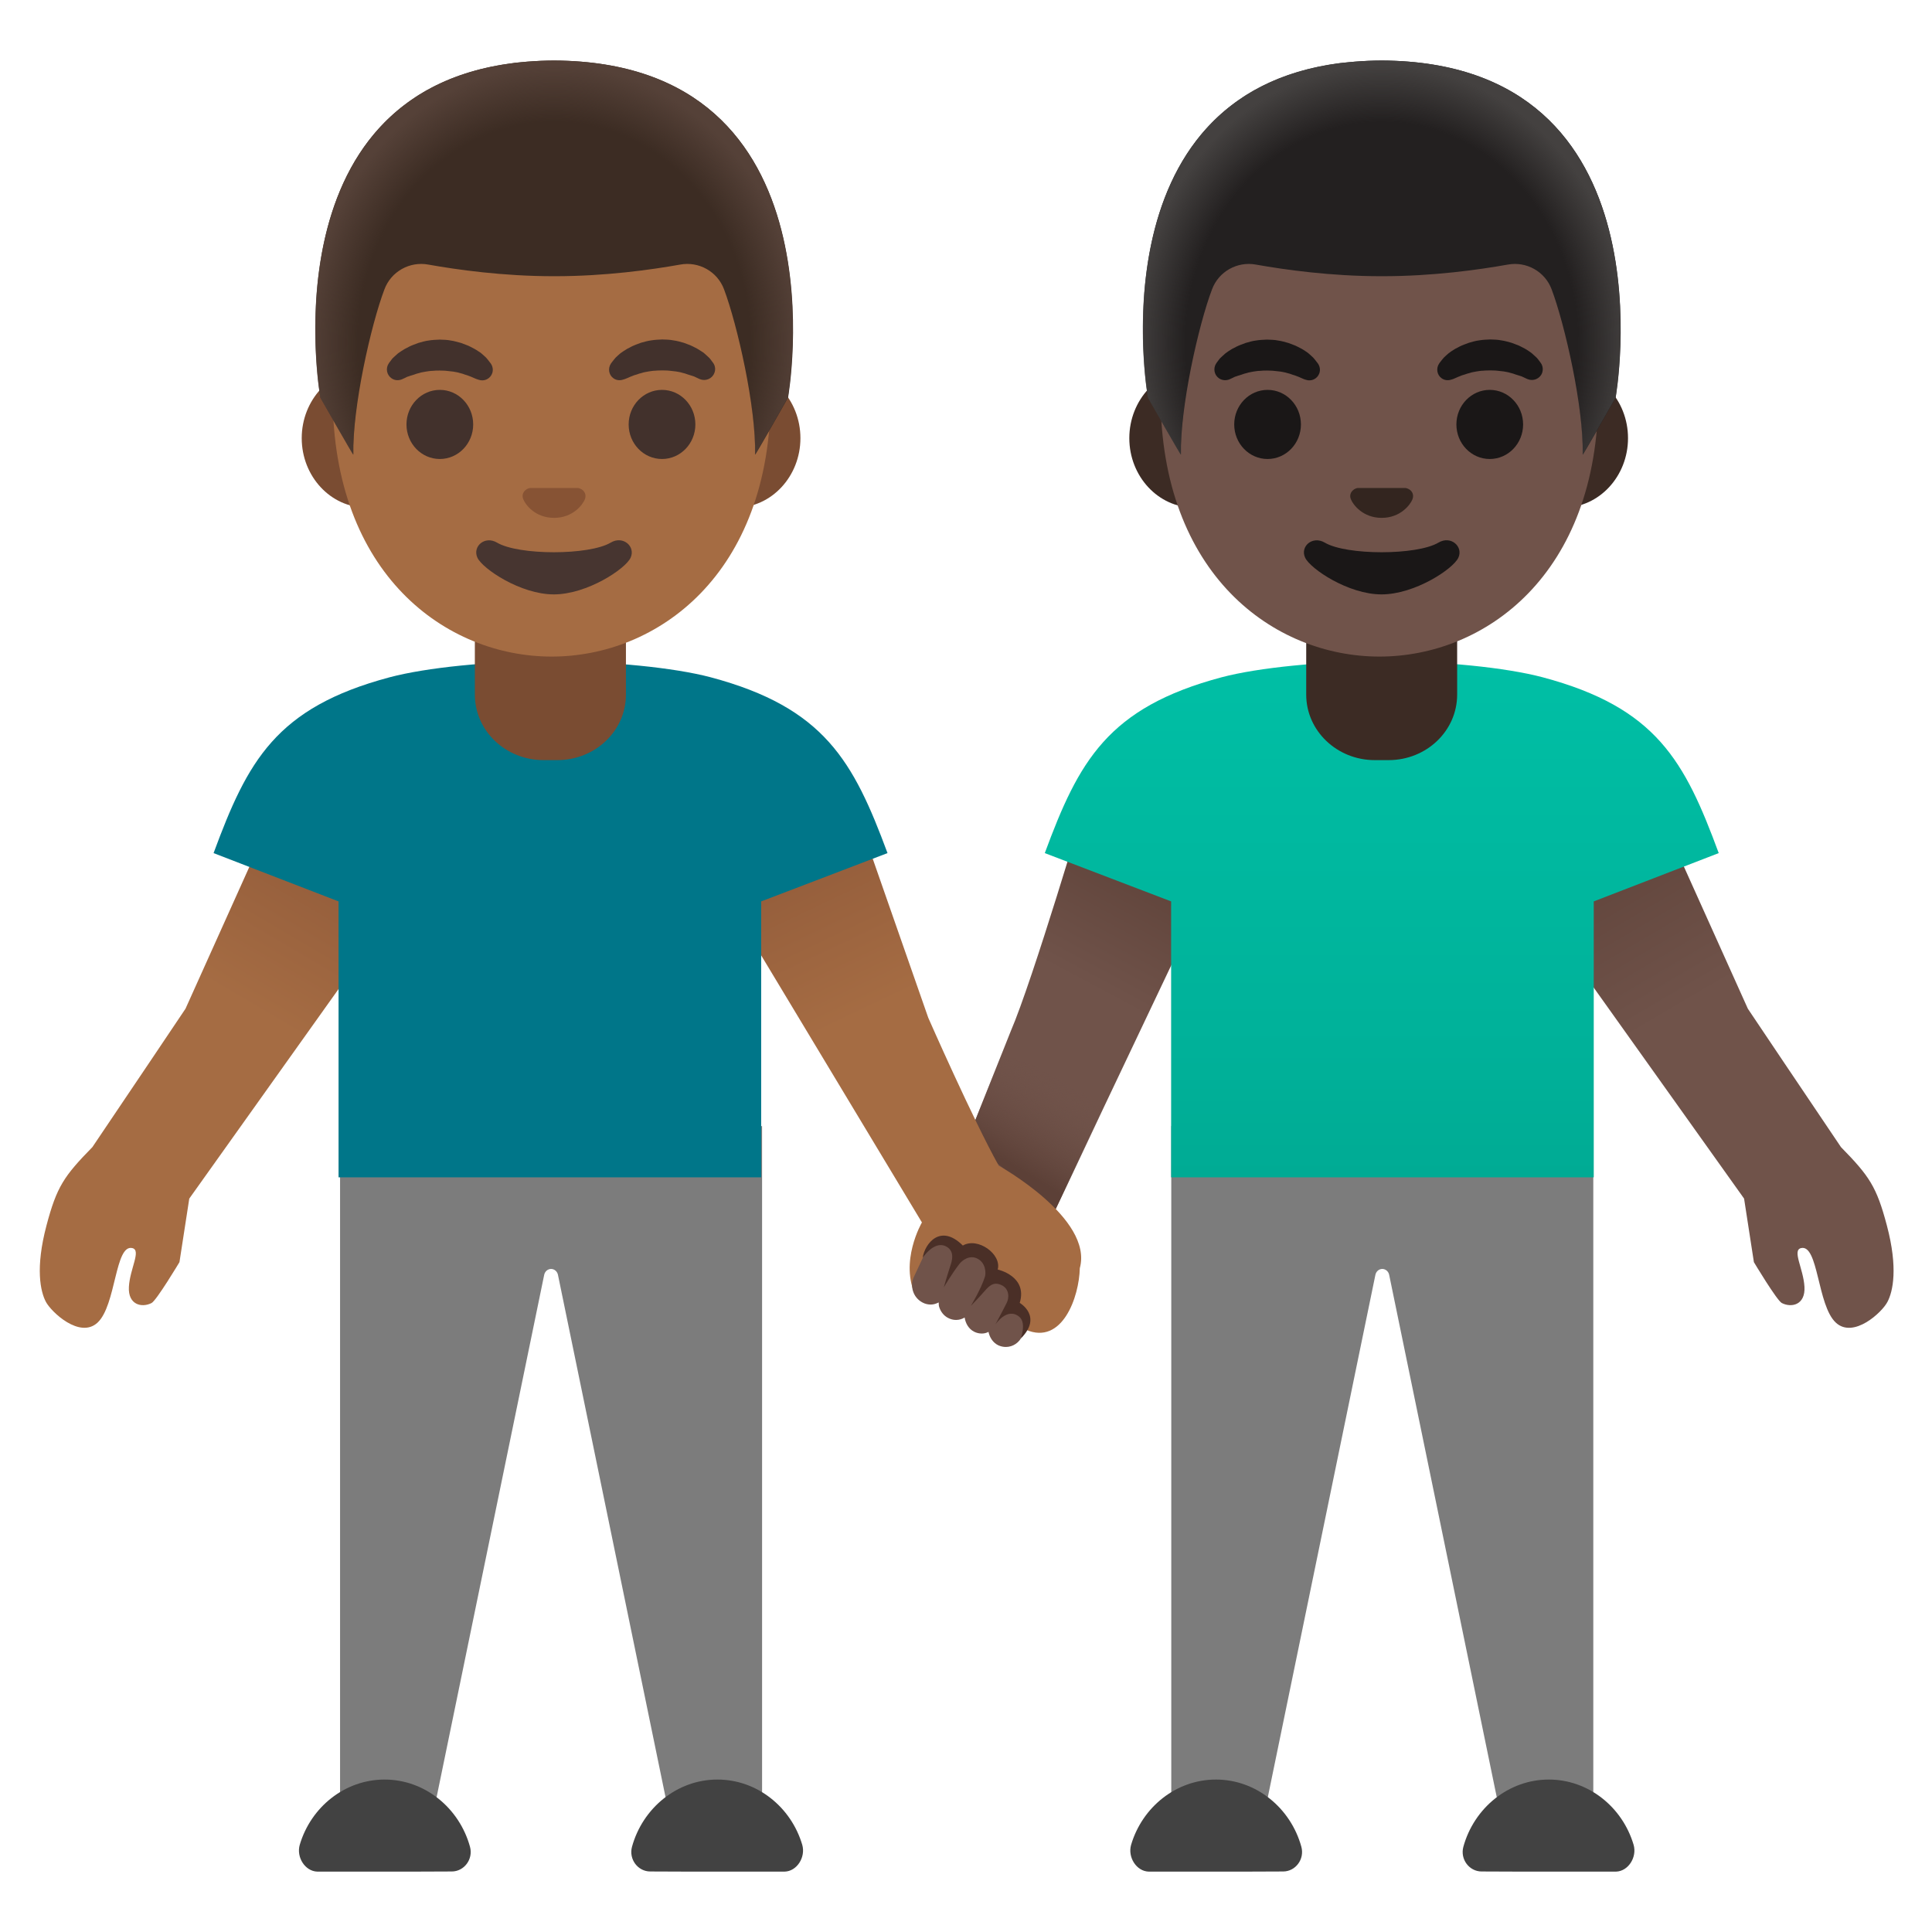 <svg enable-background="new 0 0 128 128" version="1.1" viewBox="0 0 128 128" xmlns="http://www.w3.org/2000/svg"><linearGradient id="h" x1="48.373" x2="65.03" y1="71.256" y2="49.223" gradientTransform="matrix(-.988 .157 -.157 -.988 135.91 118.19)" gradientUnits="userSpaceOnUse"><stop stop-color="#5C4037" offset="0"/><stop stop-color="#70534A" offset=".402"/></linearGradient><path d="m71.96 53s-3.53 11.93-5 15.33l-4.39 11.02c-0.7 1.55-0.08 3.58 1.39 4.43 1.69 0.97 4.14 0.24 4.95-1.53l12.54-26.41-1.01-3.46-8.48 0.62z" fill="url(#h)"/><path d="m105.56 74.61v48.08h-5.65l-7.87-38.21c-0.04-0.24-0.24-0.41-0.46-0.41s-0.42 0.17-0.46 0.41l-7.87 38.21h-5.65v-48.08h27.96z" fill="#7C7C7C"/><g fill="#424242"><path d="m102.61 124h4.45c0.82-0.02 1.41-0.96 1.17-1.78-0.74-2.5-2.99-4.32-5.62-4.32-2.68 0-4.96 1.9-5.66 4.46-0.22 0.82 0.39 1.63 1.21 1.63 0 0.01 4.45 0.01 4.45 0.01z"/><path d="m80.56 124h-4.45c-0.82-0.02-1.41-0.96-1.17-1.78 0.74-2.5 2.99-4.32 5.62-4.32 2.68 0 4.96 1.9 5.66 4.46 0.22 0.82-0.39 1.63-1.21 1.63 0 0.01-4.45 0.01-4.45 0.01z"/></g><linearGradient id="g" x1="23.735" x2="4.276" y1="74.508" y2="41.407" gradientTransform="matrix(-1 0 0 -1 127.46 128)" gradientUnits="userSpaceOnUse"><stop stop-color="#5C4037" offset="0"/><stop stop-color="#70534A" offset=".401"/></linearGradient><path d="m100.1 54.1 9.7-0.6s4.5 10 6 13.33c0 0 4.24 6.32 6.17 9.17 1.88 1.92 2.36 2.62 3.04 5.19 0.75 2.83 0.4 4.38 0.04 5.06-0.35 0.69-2.25 2.46-3.42 1.38-1.24-1.15-1.15-5.22-2.31-4.94-0.6 0.15 0.16 1.36 0.23 2.56s-0.85 1.41-1.5 1.08c-0.33-0.17-1.85-2.71-1.85-2.71l-0.65-4.21-15.13-21.23-0.32-4.08z" fill="url(#g)"/><linearGradient id="a" x1="66.865" x2="70.29" y1="50.923" y2="56.52" gradientTransform="matrix(1 0 0 -1 0 128)" gradientUnits="userSpaceOnUse"><stop stop-color="#5C4037" offset="0"/><stop stop-color="#70534A" stop-opacity="0" offset="1"/></linearGradient><polygon points="66.37 69.83 64.59 74.29 66.03 77.05 69.94 80.12 73.61 72.38" fill="url(#a)"/><linearGradient id="f" x1="35.917" x2="35.917" y1="84.186" y2="50" gradientTransform="matrix(-1 0 0 -1 127.46 128)" gradientUnits="userSpaceOnUse"><stop stop-color="#00BFA5" offset="0"/><stop stop-color="#00B29A" offset=".705"/><stop stop-color="#00AB94" offset="1"/></linearGradient><path d="m80.94 44.87c2.42-0.64 6.65-1.06 10.65-1.06 4-0.01 8.19 0.42 10.61 1.06 7.55 2.01 9.42 5.56 11.67 11.65l-8.28 3.2v18.28h-28v-18.28l-8.37-3.2c2.25-6.09 4.17-9.64 11.72-11.65z" fill="url(#f)"/><path d="m91.54 40.72h-5v5.3c0 2.4 2.04 4.34 4.54 4.34h0.92c2.51 0 4.54-1.94 4.54-4.34v-5.3h-5z" fill="#3C2B24"/><path d="m79.1 33.63c-2.36 0-4.28-2.07-4.28-4.6s1.92-4.6 4.28-4.6h24.48c2.36 0 4.28 2.07 4.28 4.6s-1.92 4.6-4.28 4.6h-24.48z" fill="#3C2B24"/><path d="m91.39 43.5c-6.98 0-14.5-5.42-14.5-17.32 0-9.53 5.54-19.82 14.5-19.82s14.5 10.28 14.5 19.82c0 11.9-7.52 17.32-14.5 17.32z" fill="#70534A"/><g fill="#1A1717"><path d="m102.09 24.06s-0.06-0.08-0.17-0.23c-0.03-0.03-0.05-0.07-0.09-0.11-0.05-0.05-0.1-0.09-0.16-0.15-0.06-0.05-0.12-0.11-0.19-0.17s-0.14-0.1-0.21-0.15-0.15-0.1-0.24-0.15-0.17-0.09-0.27-0.14c-0.09-0.05-0.19-0.09-0.3-0.13s-0.2-0.08-0.32-0.12c-0.22-0.06-0.45-0.13-0.68-0.16-0.24-0.05-0.48-0.05-0.73-0.06-0.25 0.01-0.49 0.02-0.73 0.06-0.24 0.03-0.47 0.1-0.68 0.16-0.11 0.04-0.21 0.08-0.32 0.12s-0.2 0.08-0.3 0.13c-0.09 0.05-0.18 0.1-0.27 0.14l-0.24 0.15-0.21 0.15c-0.06 0.05-0.12 0.11-0.17 0.15-0.05 0.05-0.1 0.09-0.15 0.14-0.04 0.05-0.08 0.09-0.11 0.13-0.13 0.16-0.2 0.26-0.2 0.26-0.22 0.32-0.15 0.76 0.16 0.98 0.19 0.14 0.43 0.16 0.64 0.09l0.13-0.04s0.08-0.03 0.21-0.09c0.03-0.01 0.07-0.03 0.11-0.05 0.04-0.01 0.08-0.03 0.13-0.05 0.09-0.04 0.19-0.08 0.32-0.11 0.06-0.02 0.11-0.04 0.17-0.06 0.06-0.01 0.12-0.03 0.19-0.05 0.03-0.01 0.06-0.02 0.1-0.03 0.03-0.01 0.07-0.01 0.1-0.02 0.07-0.01 0.14-0.03 0.21-0.04 0.14-0.02 0.3-0.05 0.45-0.05 0.15-0.02 0.31-0.01 0.46-0.02 0.15 0.01 0.31 0 0.46 0.02 0.15 0.01 0.3 0.04 0.45 0.05 0.07 0.01 0.14 0.03 0.21 0.04 0.03 0.01 0.07 0.01 0.1 0.02s0.06 0.02 0.1 0.03c0.06 0.02 0.13 0.03 0.19 0.05s0.12 0.04 0.17 0.06c0.06 0.02 0.11 0.03 0.16 0.05s0.09 0.03 0.13 0.04 0.08 0.03 0.12 0.04c0.04 0.02 0.09 0.04 0.13 0.06 0.16 0.08 0.26 0.12 0.26 0.12 0.37 0.15 0.8-0.02 0.95-0.39 0.09-0.22 0.06-0.48-0.07-0.67z"/><path d="m81.46 25.13s0.09-0.04 0.26-0.12c0.04-0.02 0.08-0.05 0.13-0.06 0.04-0.01 0.08-0.02 0.12-0.04 0.04-0.01 0.08-0.03 0.13-0.04 0.05-0.02 0.1-0.03 0.16-0.05s0.11-0.04 0.17-0.06 0.12-0.03 0.19-0.05c0.03-0.01 0.06-0.02 0.1-0.03 0.03-0.01 0.07-0.01 0.1-0.02 0.07-0.01 0.14-0.03 0.21-0.04 0.14-0.02 0.3-0.05 0.45-0.05 0.15-0.02 0.31-0.02 0.46-0.02 0.15 0.01 0.31 0 0.46 0.02 0.15 0.01 0.3 0.04 0.45 0.05 0.07 0.01 0.14 0.03 0.21 0.04 0.03 0.01 0.07 0.01 0.1 0.02s0.06 0.02 0.1 0.03c0.06 0.02 0.13 0.03 0.19 0.05s0.12 0.04 0.17 0.06c0.11 0.03 0.22 0.07 0.32 0.11 0.05 0.02 0.09 0.04 0.13 0.05 0.04 0.02 0.07 0.03 0.11 0.05 0.13 0.06 0.21 0.09 0.21 0.09l0.12 0.04c0.37 0.13 0.77-0.06 0.9-0.43 0.08-0.23 0.03-0.46-0.09-0.64 0 0-0.07-0.09-0.2-0.26-0.03-0.04-0.07-0.08-0.11-0.13-0.04-0.04-0.09-0.09-0.15-0.14-0.05-0.05-0.11-0.1-0.17-0.15s-0.13-0.1-0.21-0.15c-0.07-0.05-0.15-0.1-0.24-0.15s-0.17-0.09-0.27-0.14c-0.09-0.05-0.19-0.09-0.3-0.13s-0.2-0.08-0.32-0.12c-0.22-0.06-0.45-0.13-0.68-0.16-0.24-0.05-0.48-0.05-0.73-0.06-0.25 0.01-0.49 0.02-0.73 0.06-0.24 0.03-0.47 0.1-0.68 0.16-0.11 0.04-0.21 0.08-0.32 0.12-0.1 0.04-0.2 0.08-0.3 0.13-0.09 0.05-0.18 0.1-0.27 0.14l-0.24 0.15-0.21 0.15c-0.07 0.06-0.13 0.11-0.19 0.17-0.06 0.05-0.11 0.1-0.16 0.15-0.04 0.04-0.07 0.08-0.09 0.11-0.11 0.14-0.17 0.23-0.17 0.23-0.22 0.33-0.14 0.78 0.19 1 0.21 0.14 0.48 0.15 0.69 0.06z"/></g><g fill="#1A1717"><ellipse cx="98.7" cy="28.12" rx="2.21" ry="2.29"/><ellipse cx="83.98" cy="28.12" rx="2.21" ry="2.29"/></g><path d="m87.77 35.95c1.43 0.85 6.1 0.85 7.53 0 0.82-0.49 1.66 0.26 1.32 1s-2.88 2.43-5.09 2.43-4.72-1.7-5.06-2.43c-0.35-0.74 0.48-1.48 1.3-1z" fill="#1A1717"/><path d="m89.81 32.37c0.05-0.02 0.09-0.03 0.14-0.04h3.17c0.05 0.01 0.09 0.02 0.14 0.04 0.29 0.11 0.45 0.41 0.31 0.73-0.13 0.32-0.77 1.21-2.03 1.21s-1.9-0.89-2.03-1.21c-0.15-0.31 0.02-0.61 0.3-0.73z" fill="#33251F"/><path d="m91.55 4.01s-0.01 0 0 0h-0.01c-19.47 0.1-15.48 22.34-15.48 22.34s2.19 3.85 2.18 3.77c-0.07-3.11 1.17-8.61 2.06-10.95 0.44-1.18 1.67-1.87 2.91-1.64 1.91 0.34 4.95 0.77 8.3 0.77h0.04 0.04c3.35 0 6.39-0.43 8.3-0.77 1.24-0.23 2.47 0.46 2.91 1.64 0.88 2.34 2.13 7.84 2.06 10.95 0 0.08 2.18-3.77 2.18-3.77s3.98-22.24-15.49-22.34z" fill="#232020"/><radialGradient id="c" cx="91.542" cy="105.23" r="16.362" gradientTransform="matrix(1 0 0 -1.128 0 141.44)" gradientUnits="userSpaceOnUse"><stop stop-color="#444140" stop-opacity="0" offset=".794"/><stop stop-color="#444140" offset="1"/></radialGradient><path d="m107.03 26.35s3.99-22.24-15.48-22.34h-0.01-0.01c-0.3 0-0.6 0.01-0.89 0.02-0.58 0.03-1.14 0.07-1.68 0.13h-0.02c-0.04 0.01-0.07 0.01-0.11 0.01-16.38 2.07-12.78 22.18-12.78 22.18s2.19 3.85 2.18 3.77c-0.07-3.11 1.17-8.61 2.06-10.95 0.44-1.18 1.67-1.87 2.91-1.64 1.91 0.34 4.95 0.77 8.3 0.77h0.04 0.04c3.35 0 6.39-0.43 8.3-0.77 1.24-0.23 2.47 0.46 2.91 1.64 0.88 2.34 2.13 7.84 2.06 10.95-0.01 0.08 2.18-3.77 2.18-3.77z" fill="url(#c)"/><linearGradient id="e" x1="143.19" x2="123.59" y1="74.617" y2="41.275" gradientTransform="matrix(-.996 -.087 .087 -.996 187.25 139.67)" gradientUnits="userSpaceOnUse"><stop stop-color="#8D5738" offset="0"/><stop stop-color="#A56C43" offset=".401"/></linearGradient><path d="m46.93 57.48 14.15 23.51s-1.53 2.62-0.39 4.91c1.6 1.15 2.32-2.27 2.94-2.36 1.19-0.18 3.08 4.56 4.34 4.56 2.41 1.04 3.53-2.18 3.57-4.08 0.91-3.31-5.37-6.79-5.37-6.79-1.68-3-4.67-9.8-4.67-9.8-1.21-3.45-4.82-13.8-4.82-13.8l-9.71-0.25-0.04 4.1z" fill="url(#e)"/><path d="m22.53 74.61v48.08h5.65l7.87-38.21c0.04-0.24 0.24-0.41 0.46-0.41s0.42 0.17 0.46 0.41l7.87 38.21h5.65v-48.08h-27.96z" fill="#7C7C7C"/><g fill="#424242"><path d="m25.48 124h-4.45c-0.82-0.02-1.41-0.96-1.17-1.78 0.74-2.5 2.99-4.32 5.62-4.32 2.68 0 4.96 1.9 5.66 4.46 0.22 0.82-0.39 1.63-1.21 1.63 0 0.01-4.45 0.01-4.45 0.01z"/><path d="m47.53 124h4.45c0.82-0.02 1.41-0.96 1.17-1.78-0.74-2.5-2.99-4.32-5.62-4.32-2.68 0-4.96 1.9-5.66 4.46-0.22 0.82 0.39 1.63 1.21 1.63 0 0.01 4.45 0.01 4.45 0.01z"/></g><linearGradient id="d" x1="65.262" x2="45.803" y1="53.492" y2="86.594" gradientTransform="translate(-40.898)" gradientUnits="userSpaceOnUse"><stop stop-color="#8D5738" offset="0"/><stop stop-color="#A56C43" offset=".401"/></linearGradient><path d="m27.99 54.1-9.7-0.6s-4.5 10-6 13.33c0 0-4.24 6.32-6.17 9.17-1.88 1.92-2.36 2.62-3.04 5.19-0.75 2.83-0.4 4.38-0.04 5.06s2.25 2.46 3.42 1.38c1.24-1.15 1.15-5.22 2.31-4.94 0.6 0.15-0.16 1.36-0.23 2.56s0.85 1.41 1.5 1.08c0.33-0.17 1.85-2.71 1.85-2.71l0.65-4.21 15.13-21.24 0.32-4.07z" fill="url(#d)"/><path d="m47.08 44.87c-2.42-0.64-6.65-1.06-10.65-1.06-4-0.01-8.19 0.42-10.61 1.06-7.55 2.01-9.42 5.56-11.67 11.65l8.28 3.2v18.28h28v-18.28l8.37-3.2c-2.26-6.09-4.18-9.64-11.72-11.65z" fill="#007689"/><path d="m36.47 40.72h5v5.3c0 2.4-2.03 4.34-4.55 4.34h-0.91c-2.51 0-4.55-1.94-4.55-4.34v-5.3h5.01z" fill="#7A4C32"/><path d="m24.27 33.63c-2.36 0-4.28-2.07-4.28-4.6s1.92-4.6 4.28-4.6h24.48c2.36 0 4.28 2.07 4.28 4.6s-1.92 4.6-4.28 4.6h-24.48z" fill="#7A4C32"/><path d="m36.55 43.5c-6.98 0-14.51-5.42-14.51-17.32 0-9.53 5.54-19.82 14.51-19.82s14.51 10.28 14.51 19.82c0 11.9-7.53 17.32-14.51 17.32z" fill="#A56C43"/><g fill="#42312C"><path d="m47.26 24.06s-0.06-0.08-0.17-0.23c-0.03-0.03-0.05-0.07-0.09-0.11-0.05-0.05-0.1-0.09-0.16-0.15-0.06-0.05-0.12-0.11-0.19-0.17s-0.14-0.1-0.22-0.15-0.15-0.1-0.24-0.15-0.17-0.09-0.27-0.14-0.19-0.09-0.3-0.13-0.2-0.08-0.32-0.12c-0.22-0.06-0.45-0.13-0.69-0.16-0.24-0.05-0.48-0.05-0.73-0.06-0.24 0.01-0.49 0.02-0.73 0.06-0.24 0.03-0.47 0.1-0.69 0.16-0.11 0.04-0.22 0.08-0.32 0.12s-0.2 0.08-0.3 0.13c-0.09 0.05-0.18 0.1-0.27 0.14l-0.24 0.15-0.22 0.15c-0.06 0.05-0.12 0.11-0.17 0.15-0.05 0.05-0.1 0.09-0.15 0.14-0.04 0.05-0.08 0.09-0.11 0.13-0.13 0.16-0.2 0.26-0.2 0.26-0.22 0.32-0.15 0.76 0.16 0.98 0.19 0.14 0.43 0.16 0.64 0.09l0.13-0.04s0.08-0.03 0.22-0.09c0.03-0.01 0.07-0.03 0.11-0.05 0.04-0.01 0.08-0.03 0.13-0.05 0.09-0.04 0.19-0.08 0.32-0.11 0.06-0.02 0.11-0.04 0.17-0.06 0.06-0.01 0.12-0.03 0.19-0.05 0.03-0.01 0.06-0.02 0.1-0.03 0.03-0.01 0.07-0.01 0.1-0.02 0.07-0.01 0.14-0.03 0.22-0.04 0.14-0.02 0.3-0.05 0.45-0.05 0.15-0.02 0.31-0.01 0.46-0.02 0.15 0.01 0.31 0 0.46 0.02 0.15 0.01 0.3 0.04 0.45 0.05 0.07 0.01 0.14 0.03 0.22 0.04 0.03 0.01 0.07 0.01 0.1 0.02s0.06 0.02 0.1 0.03c0.06 0.02 0.13 0.03 0.19 0.05s0.12 0.04 0.17 0.06c0.06 0.02 0.11 0.03 0.16 0.05s0.09 0.03 0.13 0.04 0.08 0.03 0.12 0.04c0.04 0.02 0.09 0.04 0.13 0.06 0.16 0.08 0.26 0.12 0.26 0.12 0.37 0.15 0.8-0.02 0.95-0.39 0.1-0.22 0.07-0.48-0.06-0.67z"/><path d="m26.63 25.13s0.09-0.04 0.26-0.12c0.04-0.02 0.08-0.05 0.13-0.06 0.04-0.01 0.08-0.02 0.12-0.04 0.04-0.01 0.08-0.03 0.13-0.04 0.05-0.02 0.1-0.03 0.16-0.05s0.11-0.04 0.17-0.06 0.12-0.03 0.19-0.05c0.03-0.01 0.06-0.02 0.1-0.03 0.03-0.01 0.07-0.01 0.1-0.02 0.07-0.01 0.14-0.03 0.22-0.04 0.14-0.02 0.3-0.05 0.45-0.05 0.15-0.02 0.31-0.02 0.46-0.02 0.15 0.01 0.31 0 0.46 0.02 0.15 0.01 0.3 0.04 0.45 0.05 0.07 0.01 0.14 0.03 0.22 0.04 0.03 0.01 0.07 0.01 0.1 0.02s0.06 0.02 0.1 0.03c0.06 0.02 0.13 0.03 0.19 0.05s0.12 0.04 0.17 0.06c0.11 0.03 0.23 0.07 0.32 0.11 0.05 0.02 0.09 0.04 0.13 0.05 0.04 0.02 0.07 0.03 0.11 0.05 0.13 0.06 0.22 0.09 0.22 0.09l0.12 0.04c0.37 0.13 0.77-0.06 0.9-0.43 0.08-0.23 0.03-0.46-0.09-0.64 0 0-0.07-0.09-0.2-0.26-0.03-0.04-0.07-0.08-0.11-0.13-0.04-0.04-0.09-0.09-0.15-0.14-0.05-0.05-0.11-0.1-0.17-0.15s-0.13-0.1-0.22-0.15c-0.07-0.05-0.15-0.1-0.24-0.15s-0.17-0.09-0.27-0.14c-0.09-0.05-0.19-0.09-0.3-0.13s-0.2-0.08-0.32-0.12c-0.23-0.06-0.45-0.13-0.68-0.16-0.24-0.05-0.48-0.05-0.73-0.06-0.25 0.01-0.49 0.02-0.73 0.06-0.24 0.03-0.47 0.1-0.68 0.16-0.11 0.04-0.22 0.08-0.32 0.12s-0.2 0.08-0.3 0.13c-0.09 0.05-0.18 0.1-0.27 0.14l-0.24 0.15-0.22 0.15c-0.07 0.06-0.13 0.11-0.19 0.17-0.06 0.05-0.11 0.1-0.16 0.15-0.04 0.04-0.07 0.08-0.09 0.11-0.11 0.14-0.17 0.23-0.17 0.23-0.23 0.33-0.14 0.78 0.19 1 0.2 0.14 0.46 0.15 0.68 0.06z"/></g><g fill="#42312C"><ellipse cx="43.86" cy="28.12" rx="2.21" ry="2.29"/><ellipse cx="29.14" cy="28.12" rx="2.21" ry="2.29"/></g><path d="m32.93 35.95c1.43 0.85 6.1 0.85 7.53 0 0.82-0.49 1.66 0.26 1.32 1s-2.88 2.43-5.09 2.43-4.72-1.7-5.06-2.43c-0.34-0.74 0.48-1.48 1.3-1z" fill="#473530"/><path d="m34.98 32.37c0.05-0.02 0.09-0.03 0.14-0.04h3.17c0.05 0.01 0.09 0.02 0.14 0.04 0.29 0.11 0.45 0.41 0.31 0.73-0.13 0.32-0.77 1.21-2.03 1.21-1.27 0-1.9-0.89-2.03-1.21-0.15-0.31 0.01-0.61 0.3-0.73z" fill="#875334"/><path d="m36.72 4.01c-0.01 0-0.01 0 0 0h-0.01c-19.47 0.1-15.48 22.34-15.48 22.34s2.19 3.85 2.18 3.77c-0.07-3.11 1.17-8.61 2.06-10.95 0.44-1.18 1.67-1.87 2.91-1.64 1.91 0.34 4.95 0.77 8.3 0.77h0.04 0.04c3.35 0 6.39-0.43 8.3-0.77 1.24-0.23 2.47 0.46 2.91 1.64 0.88 2.34 2.13 7.84 2.06 10.95 0 0.08 2.18-3.77 2.18-3.77s3.97-22.24-15.49-22.34z" fill="#3C2C23"/><radialGradient id="b" cx="36.707" cy="22.773" r="16.362" gradientTransform="matrix(1 0 0 1.128 0 -2.971)" gradientUnits="userSpaceOnUse"><stop stop-color="#554138" stop-opacity="0" offset=".794"/><stop stop-color="#554138" offset="1"/></radialGradient><path d="m52.19 26.35s3.99-22.24-15.48-22.34h-0.01-0.01c-0.3 0-0.6 0.01-0.89 0.02-0.58 0.03-1.14 0.07-1.68 0.13h-0.02c-0.02 0.01-0.06 0.01-0.1 0.02-16.38 2.06-12.78 22.17-12.78 22.17s2.19 3.85 2.18 3.77c-0.07-3.11 1.17-8.61 2.06-10.95 0.44-1.18 1.67-1.87 2.91-1.64 1.91 0.34 4.95 0.77 8.3 0.77h0.04 0.04c3.35 0 6.39-0.43 8.3-0.77 1.24-0.23 2.47 0.46 2.91 1.64 0.88 2.34 2.13 7.84 2.06 10.95-0.01 0.08 2.17-3.77 2.17-3.77z" fill="url(#b)"/><path d="m67.34 86.4c-0.16-0.07-0.32-0.11-0.5-0.11-0.04 0-0.07 0.01-0.11 0.02l0.05-0.1c0.28-0.62 0.04-1.36-0.55-1.66-0.16-0.08-0.33-0.12-0.51-0.12-0.07 0-0.14 0.02-0.21 0.03 0.25-0.6 0.03-1.31-0.53-1.61-0.17-0.09-0.35-0.14-0.54-0.14-0.26 0-0.51 0.1-0.71 0.26-0.07-0.37-0.29-0.72-0.66-0.91-0.17-0.09-0.35-0.13-0.53-0.13-0.46 0-0.87 0.27-1.07 0.7l-0.92 1.96c-0.29 0.62-0.05 1.39 0.58 1.71 0.17 0.09 0.35 0.13 0.54 0.13s0.36-0.06 0.52-0.14c0.01 0.1 0 0.2 0.03 0.29 0.1 0.32 0.3 0.58 0.58 0.73 0.17 0.09 0.35 0.14 0.54 0.14 0.21 0 0.4-0.06 0.57-0.16 0.06 0.39 0.27 0.76 0.63 0.94 0.16 0.08 0.33 0.12 0.51 0.12 0.16 0 0.31-0.04 0.44-0.11 0.08 0.38 0.3 0.72 0.65 0.89 0.16 0.07 0.32 0.11 0.5 0.11 0.47 0 0.9-0.29 1.09-0.74l0.18-0.42c0.3-0.63 0.03-1.39-0.57-1.68z" fill="#70534A"/><path d="m67.56 86.32c0.54-1.78-1.46-2.21-1.46-2.21 0.28-1.01-1.32-2.17-2.31-1.59-1.48-1.48-2.52-0.13-2.66 0.81 0 0 0.74-1.13 1.51-0.77 0.52 0.24 0.51 0.74 0.35 1.22-0.25 0.75-0.46 1.51-0.46 1.51s0.56-0.95 1.04-1.56c0.16-0.21 0.67-0.63 1.21-0.33 0.54 0.29 0.55 0.96 0.47 1.2-0.26 0.82-0.93 1.92-0.93 1.92s0.5-0.51 0.92-0.99c0.33-0.38 0.61-0.62 1.11-0.39 0.54 0.25 0.51 0.86 0.35 1.17-0.33 0.66-0.76 1.45-0.76 1.45s0.78-1.19 1.59-0.52c0.51 0.43 0.06 1.48 0.12 1.42 1.44-1.46-0.09-2.34-0.09-2.34z" fill="#4A2F27"/></svg>
